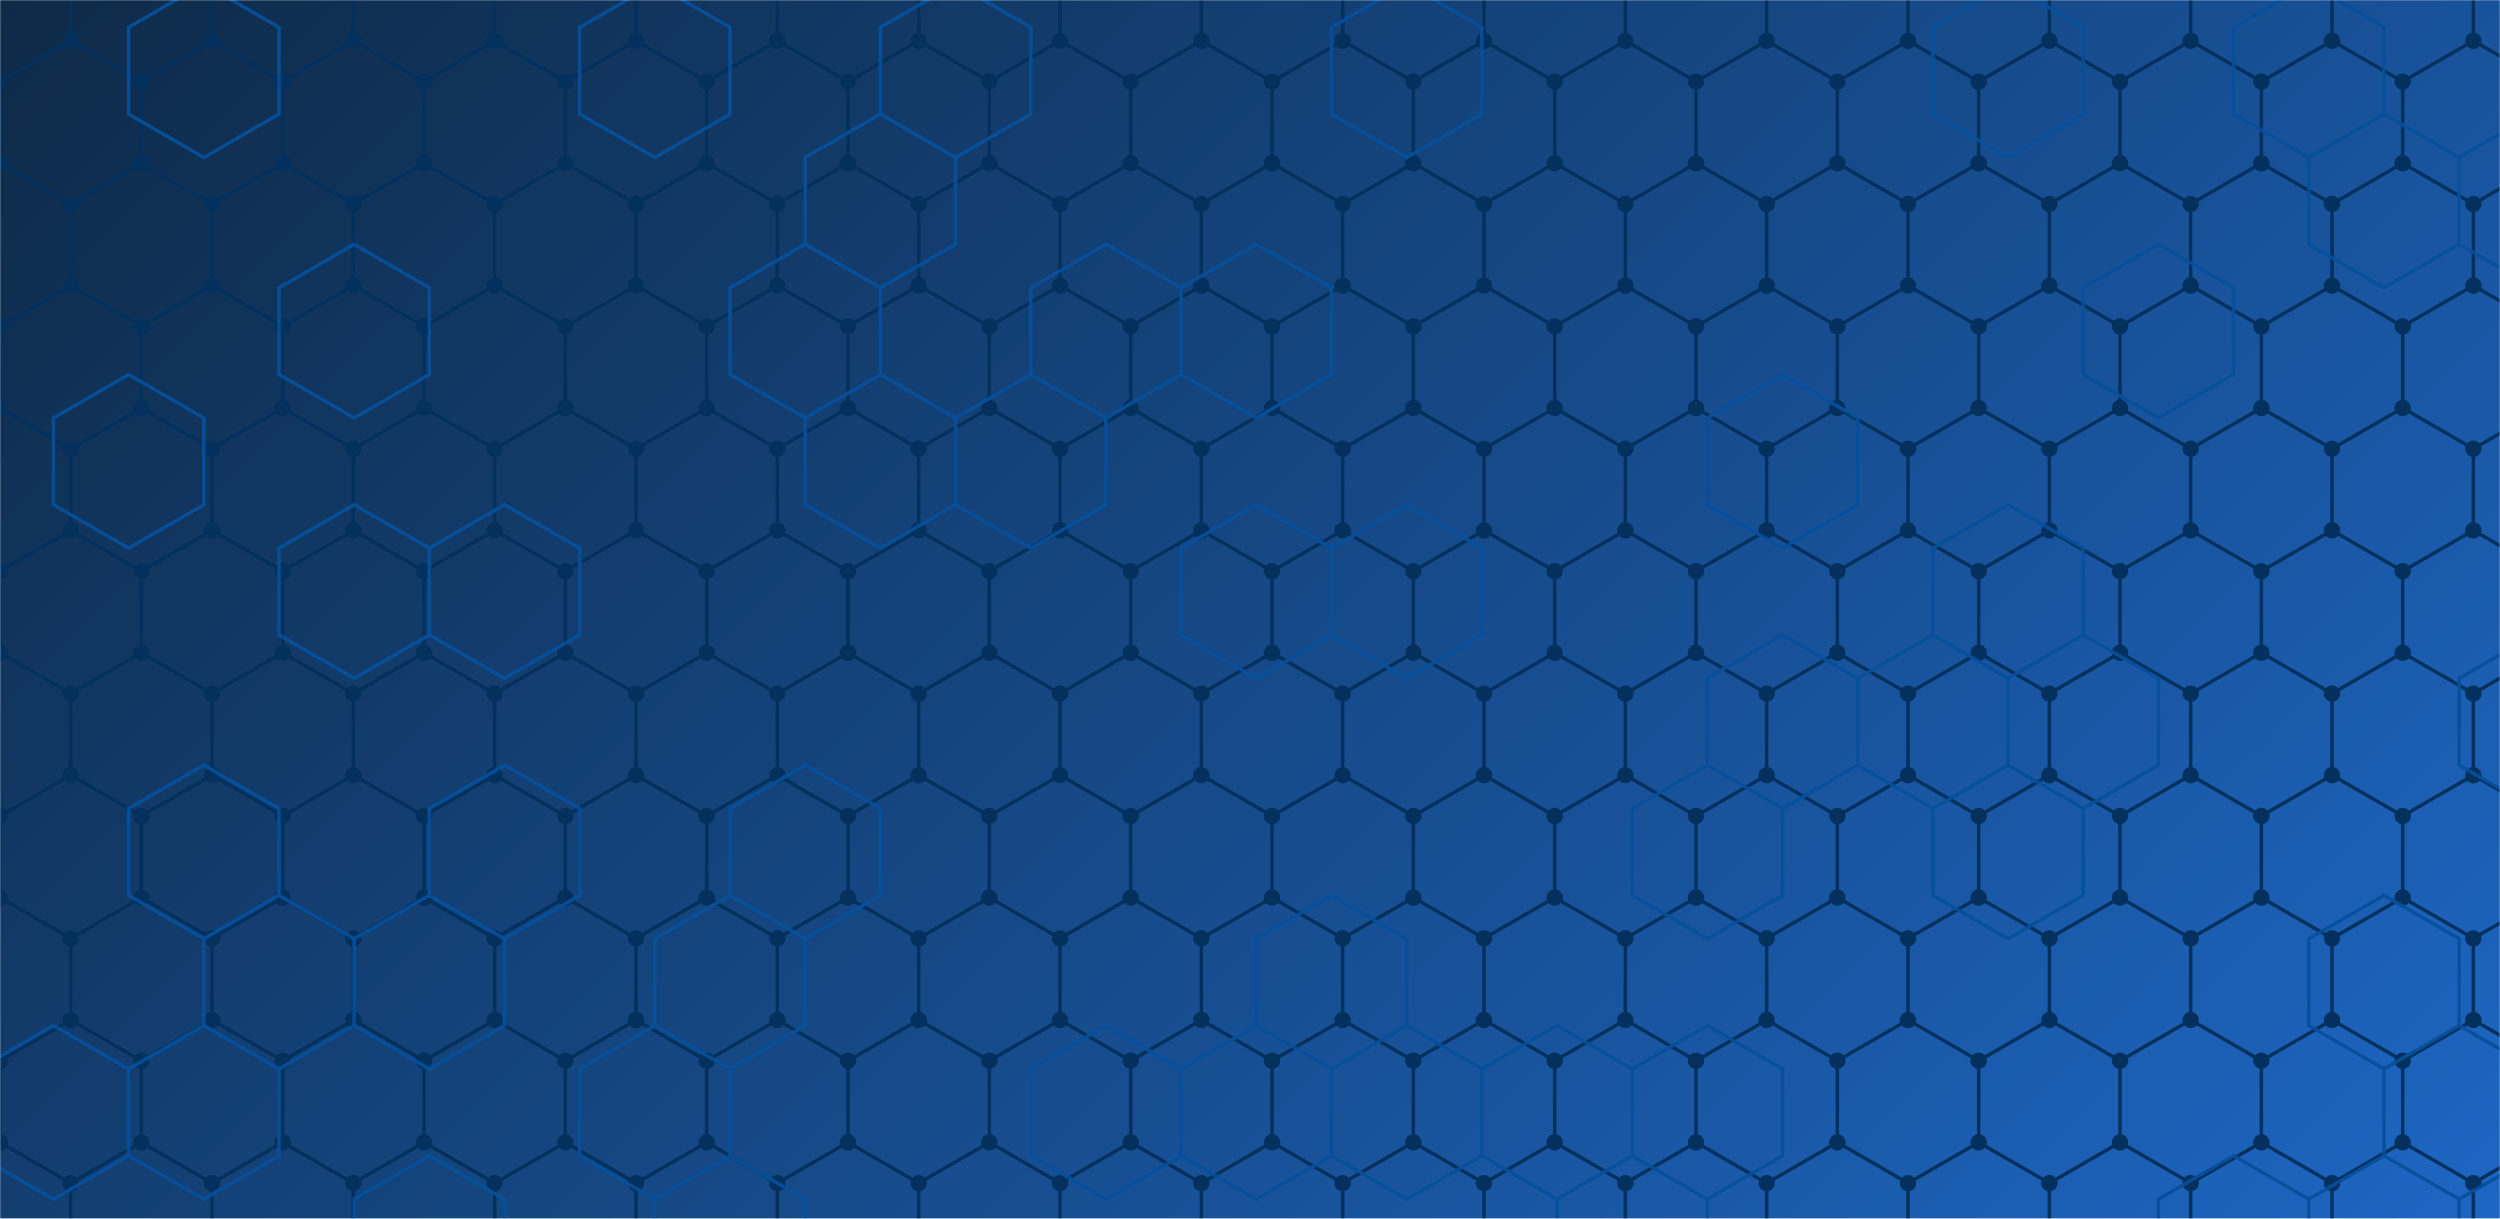 <svg xmlns="http://www.w3.org/2000/svg" version="1.1" xmlns:xlink="http://www.w3.org/1999/xlink" xmlns:svgjs="http://svgjs.com/svgjs" width="1440" height="702" preserveAspectRatio="none" viewBox="0 0 1440 702"><g mask="url(&quot;#SvgjsMask1170&quot;)" fill="none"><rect width="1440" height="702" x="0" y="0" fill="url(#SvgjsLinearGradient1171)"></rect><path d="M0 -47L40.7 -23.5L40.7 23.5L0 47L-40.7 23.5L-40.7 -23.5zM40.7 23.5L81.41 47L81.41 94L40.7 117.5L0 94L0 47zM0 94L40.7 117.5L40.7 164.5L0 188L-40.7 164.5L-40.7 117.5zM40.7 164.5L81.41 188L81.41 235L40.7 258.5L0 235L0 188zM0 235L40.7 258.5L40.7 305.5L0 329L-40.7 305.5L-40.7 258.5zM40.7 305.5L81.41 329L81.41 376L40.7 399.5L0 376L0 329zM0 376L40.7 399.5L40.7 446.5L0 470L-40.7 446.5L-40.7 399.5zM40.7 446.5L81.41 470L81.41 517L40.7 540.5L0 517L0 470zM0 517L40.7 540.5L40.7 587.5L0 611L-40.7 587.5L-40.7 540.5zM40.7 587.5L81.41 611L81.41 658L40.7 681.5L0 658L0 611zM0 658L40.7 681.5L40.7 728.5L0 752L-40.7 728.5L-40.7 681.5zM81.41 -47L122.11 -23.5L122.11 23.5L81.41 47L40.7 23.5L40.7 -23.5zM122.11 23.5L162.82 47L162.82 94L122.11 117.5L81.41 94L81.41 47zM81.41 94L122.11 117.5L122.11 164.5L81.41 188L40.7 164.5L40.7 117.5zM122.11 164.5L162.82 188L162.82 235L122.11 258.5L81.41 235L81.41 188zM81.41 235L122.11 258.5L122.11 305.5L81.41 329L40.7 305.5L40.7 258.5zM122.11 305.5L162.82 329L162.82 376L122.11 399.5L81.41 376L81.41 329zM81.41 376L122.11 399.5L122.11 446.5L81.41 470L40.7 446.5L40.7 399.5zM122.11 446.5L162.82 470L162.82 517L122.11 540.5L81.41 517L81.41 470zM81.41 517L122.11 540.5L122.11 587.5L81.41 611L40.7 587.5L40.7 540.5zM122.11 587.5L162.82 611L162.82 658L122.11 681.5L81.41 658L81.41 611zM81.41 658L122.11 681.5L122.11 728.5L81.41 752L40.7 728.5L40.7 681.5zM162.82 -47L203.52 -23.5L203.52 23.5L162.82 47L122.11 23.5L122.11 -23.5zM203.52 23.5L244.23 47L244.23 94L203.52 117.5L162.82 94L162.82 47zM162.82 94L203.52 117.5L203.52 164.5L162.82 188L122.11 164.5L122.11 117.5zM203.52 164.5L244.23 188L244.23 235L203.52 258.5L162.82 235L162.82 188zM162.82 235L203.52 258.5L203.52 305.5L162.82 329L122.11 305.5L122.11 258.5zM203.52 305.5L244.23 329L244.23 376L203.52 399.5L162.82 376L162.82 329zM162.82 376L203.52 399.5L203.52 446.5L162.82 470L122.11 446.5L122.11 399.5zM203.52 446.5L244.23 470L244.23 517L203.52 540.5L162.82 517L162.82 470zM162.82 517L203.52 540.5L203.52 587.5L162.82 611L122.11 587.5L122.11 540.5zM203.52 587.5L244.23 611L244.23 658L203.52 681.5L162.82 658L162.82 611zM162.82 658L203.52 681.5L203.52 728.5L162.82 752L122.11 728.5L122.11 681.5zM244.23 -47L284.93 -23.5L284.93 23.5L244.23 47L203.52 23.5L203.52 -23.5zM284.93 23.5L325.63 47L325.63 94L284.93 117.5L244.23 94L244.23 47zM244.23 94L284.93 117.5L284.93 164.5L244.23 188L203.52 164.5L203.52 117.5zM284.93 164.5L325.63 188L325.63 235L284.93 258.5L244.23 235L244.23 188zM244.23 235L284.93 258.5L284.93 305.5L244.23 329L203.52 305.5L203.52 258.5zM284.93 305.5L325.63 329L325.63 376L284.93 399.5L244.23 376L244.23 329zM244.23 376L284.93 399.5L284.93 446.5L244.23 470L203.52 446.5L203.52 399.5zM284.93 446.5L325.63 470L325.63 517L284.93 540.5L244.23 517L244.23 470zM244.23 517L284.93 540.5L284.93 587.5L244.23 611L203.52 587.5L203.52 540.5zM284.93 587.5L325.63 611L325.63 658L284.93 681.5L244.23 658L244.23 611zM244.23 658L284.93 681.5L284.93 728.5L244.23 752L203.52 728.5L203.52 681.5zM325.63 -47L366.34 -23.5L366.34 23.5L325.63 47L284.93 23.5L284.93 -23.5zM366.34 23.5L407.04 47L407.04 94L366.34 117.5L325.63 94L325.63 47zM325.63 94L366.34 117.5L366.34 164.5L325.63 188L284.93 164.5L284.93 117.5zM366.34 164.5L407.04 188L407.04 235L366.34 258.5L325.63 235L325.63 188zM325.63 235L366.34 258.5L366.34 305.5L325.63 329L284.93 305.5L284.93 258.5zM366.34 305.5L407.04 329L407.04 376L366.34 399.5L325.63 376L325.63 329zM325.63 376L366.34 399.5L366.34 446.5L325.63 470L284.93 446.5L284.93 399.5zM366.34 446.5L407.04 470L407.04 517L366.34 540.5L325.63 517L325.63 470zM325.63 517L366.34 540.5L366.34 587.5L325.63 611L284.93 587.5L284.93 540.5zM366.34 587.5L407.04 611L407.04 658L366.34 681.5L325.63 658L325.63 611zM325.63 658L366.34 681.5L366.34 728.5L325.63 752L284.93 728.5L284.93 681.5zM407.04 -47L447.75 -23.5L447.75 23.5L407.04 47L366.34 23.5L366.34 -23.5zM447.75 23.5L488.45 47L488.45 94L447.75 117.5L407.04 94L407.04 47zM407.04 94L447.75 117.5L447.75 164.5L407.04 188L366.34 164.5L366.34 117.5zM447.75 164.5L488.45 188L488.45 235L447.75 258.5L407.04 235L407.04 188zM407.04 235L447.75 258.5L447.75 305.5L407.04 329L366.34 305.5L366.34 258.5zM447.75 305.5L488.45 329L488.45 376L447.75 399.5L407.04 376L407.04 329zM407.04 376L447.75 399.5L447.75 446.5L407.04 470L366.34 446.5L366.34 399.5zM447.75 446.5L488.45 470L488.45 517L447.75 540.5L407.04 517L407.04 470zM407.04 517L447.75 540.5L447.75 587.5L407.04 611L366.34 587.5L366.34 540.5zM447.75 587.5L488.45 611L488.45 658L447.75 681.5L407.04 658L407.04 611zM407.04 658L447.75 681.5L447.75 728.5L407.04 752L366.34 728.5L366.34 681.5zM488.45 -47L529.16 -23.5L529.16 23.5L488.45 47L447.75 23.5L447.75 -23.5zM529.16 23.5L569.86 47L569.86 94L529.16 117.5L488.45 94L488.45 47zM488.45 94L529.16 117.5L529.16 164.5L488.45 188L447.75 164.5L447.75 117.5zM529.16 164.5L569.86 188L569.86 235L529.16 258.5L488.45 235L488.45 188zM488.45 235L529.16 258.5L529.16 305.5L488.45 329L447.75 305.5L447.75 258.5zM529.16 305.5L569.86 329L569.86 376L529.16 399.5L488.45 376L488.45 329zM488.45 376L529.16 399.5L529.16 446.5L488.45 470L447.75 446.5L447.75 399.5zM529.16 446.5L569.86 470L569.86 517L529.16 540.5L488.45 517L488.45 470zM488.45 517L529.16 540.5L529.16 587.5L488.45 611L447.75 587.5L447.75 540.5zM529.16 587.5L569.86 611L569.86 658L529.16 681.5L488.45 658L488.45 611zM488.45 658L529.16 681.5L529.16 728.5L488.45 752L447.75 728.5L447.75 681.5zM569.86 -47L610.57 -23.5L610.57 23.5L569.86 47L529.16 23.5L529.16 -23.5zM610.57 23.5L651.27 47L651.27 94L610.57 117.5L569.86 94L569.86 47zM569.86 94L610.57 117.5L610.57 164.5L569.86 188L529.16 164.5L529.16 117.5zM610.57 164.5L651.27 188L651.27 235L610.57 258.5L569.86 235L569.86 188zM569.86 235L610.57 258.5L610.57 305.5L569.86 329L529.16 305.5L529.16 258.5zM610.57 305.5L651.27 329L651.27 376L610.57 399.5L569.86 376L569.86 329zM569.86 376L610.57 399.5L610.57 446.5L569.86 470L529.16 446.5L529.16 399.5zM610.57 446.5L651.27 470L651.27 517L610.57 540.5L569.86 517L569.86 470zM569.86 517L610.57 540.5L610.57 587.5L569.86 611L529.16 587.5L529.16 540.5zM610.57 587.5L651.27 611L651.27 658L610.57 681.5L569.86 658L569.86 611zM569.86 658L610.57 681.5L610.57 728.5L569.86 752L529.16 728.5L529.16 681.5zM651.27 -47L691.97 -23.5L691.97 23.5L651.27 47L610.57 23.5L610.57 -23.5zM691.97 23.5L732.68 47L732.68 94L691.97 117.5L651.27 94L651.27 47zM651.27 94L691.97 117.5L691.97 164.5L651.27 188L610.57 164.5L610.57 117.5zM691.97 164.5L732.68 188L732.68 235L691.97 258.5L651.27 235L651.27 188zM651.27 235L691.97 258.5L691.97 305.5L651.27 329L610.57 305.5L610.57 258.5zM691.97 305.5L732.68 329L732.68 376L691.97 399.5L651.27 376L651.27 329zM651.27 376L691.97 399.5L691.97 446.5L651.27 470L610.57 446.5L610.57 399.5zM691.97 446.5L732.68 470L732.68 517L691.97 540.5L651.27 517L651.27 470zM651.27 517L691.97 540.5L691.97 587.5L651.27 611L610.57 587.5L610.57 540.5zM691.97 587.5L732.68 611L732.68 658L691.97 681.5L651.27 658L651.27 611zM651.27 658L691.97 681.5L691.97 728.5L651.27 752L610.57 728.5L610.57 681.5zM732.68 -47L773.38 -23.5L773.38 23.5L732.68 47L691.97 23.5L691.97 -23.5zM773.38 23.5L814.09 47L814.09 94L773.38 117.5L732.68 94L732.68 47zM732.68 94L773.38 117.5L773.38 164.5L732.68 188L691.97 164.5L691.97 117.5zM773.38 164.5L814.09 188L814.09 235L773.38 258.5L732.68 235L732.68 188zM732.68 235L773.38 258.5L773.38 305.5L732.68 329L691.97 305.5L691.97 258.5zM773.38 305.5L814.09 329L814.09 376L773.38 399.5L732.68 376L732.68 329zM732.68 376L773.38 399.5L773.38 446.5L732.68 470L691.97 446.5L691.97 399.5zM773.38 446.5L814.09 470L814.09 517L773.38 540.5L732.68 517L732.68 470zM732.68 517L773.38 540.5L773.38 587.5L732.68 611L691.97 587.5L691.97 540.5zM773.38 587.5L814.09 611L814.09 658L773.38 681.5L732.68 658L732.68 611zM732.68 658L773.38 681.5L773.38 728.5L732.68 752L691.97 728.5L691.97 681.5zM814.09 -47L854.79 -23.5L854.79 23.5L814.09 47L773.38 23.5L773.38 -23.5zM854.79 23.5L895.5 47L895.5 94L854.79 117.5L814.09 94L814.09 47zM814.09 94L854.79 117.5L854.79 164.5L814.09 188L773.38 164.5L773.38 117.5zM854.79 164.5L895.5 188L895.5 235L854.79 258.5L814.09 235L814.09 188zM814.09 235L854.79 258.5L854.79 305.5L814.09 329L773.38 305.5L773.38 258.5zM854.79 305.5L895.5 329L895.5 376L854.79 399.5L814.09 376L814.09 329zM814.09 376L854.79 399.5L854.79 446.5L814.09 470L773.38 446.5L773.38 399.5zM854.79 446.5L895.5 470L895.5 517L854.79 540.5L814.09 517L814.09 470zM814.09 517L854.79 540.5L854.79 587.5L814.09 611L773.38 587.5L773.38 540.5zM854.79 587.5L895.5 611L895.5 658L854.79 681.5L814.09 658L814.09 611zM814.09 658L854.79 681.5L854.79 728.5L814.09 752L773.38 728.5L773.38 681.5zM895.5 -47L936.2 -23.5L936.2 23.5L895.5 47L854.79 23.5L854.79 -23.5zM936.2 23.5L976.9 47L976.9 94L936.2 117.5L895.5 94L895.5 47zM895.5 94L936.2 117.5L936.2 164.5L895.5 188L854.79 164.5L854.79 117.5zM936.2 164.5L976.9 188L976.9 235L936.2 258.5L895.5 235L895.5 188zM895.5 235L936.2 258.5L936.2 305.5L895.5 329L854.79 305.5L854.79 258.5zM936.2 305.5L976.9 329L976.9 376L936.2 399.5L895.5 376L895.5 329zM895.5 376L936.2 399.5L936.2 446.5L895.5 470L854.79 446.5L854.79 399.5zM936.2 446.5L976.9 470L976.9 517L936.2 540.5L895.5 517L895.5 470zM895.5 517L936.2 540.5L936.2 587.5L895.5 611L854.79 587.5L854.79 540.5zM936.2 587.5L976.9 611L976.9 658L936.2 681.5L895.5 658L895.5 611zM895.5 658L936.2 681.5L936.2 728.5L895.5 752L854.79 728.5L854.79 681.5zM976.9 -47L1017.61 -23.5L1017.61 23.5L976.9 47L936.2 23.5L936.2 -23.5zM1017.61 23.5L1058.31 47L1058.31 94L1017.61 117.5L976.9 94L976.9 47zM976.9 94L1017.61 117.5L1017.61 164.5L976.9 188L936.2 164.5L936.2 117.5zM1017.61 164.5L1058.31 188L1058.31 235L1017.61 258.5L976.9 235L976.9 188zM976.9 235L1017.61 258.5L1017.61 305.5L976.9 329L936.2 305.5L936.2 258.5zM1017.61 305.5L1058.31 329L1058.31 376L1017.61 399.5L976.9 376L976.9 329zM976.9 376L1017.61 399.5L1017.61 446.5L976.9 470L936.2 446.5L936.2 399.5zM1017.61 446.5L1058.31 470L1058.31 517L1017.61 540.5L976.9 517L976.9 470zM976.9 517L1017.61 540.5L1017.61 587.5L976.9 611L936.2 587.5L936.2 540.5zM1017.61 587.5L1058.31 611L1058.31 658L1017.61 681.5L976.9 658L976.9 611zM976.9 658L1017.61 681.5L1017.61 728.5L976.9 752L936.2 728.5L936.2 681.5zM1058.31 -47L1099.02 -23.5L1099.02 23.5L1058.31 47L1017.61 23.5L1017.61 -23.5zM1099.02 23.5L1139.72 47L1139.72 94L1099.02 117.5L1058.31 94L1058.31 47zM1058.31 94L1099.02 117.5L1099.02 164.5L1058.31 188L1017.61 164.5L1017.61 117.5zM1099.02 164.5L1139.72 188L1139.72 235L1099.02 258.5L1058.31 235L1058.31 188zM1058.31 235L1099.02 258.5L1099.02 305.5L1058.31 329L1017.61 305.5L1017.61 258.5zM1099.02 305.5L1139.72 329L1139.72 376L1099.02 399.5L1058.31 376L1058.31 329zM1058.31 376L1099.02 399.5L1099.02 446.5L1058.31 470L1017.61 446.5L1017.61 399.5zM1099.02 446.5L1139.72 470L1139.72 517L1099.02 540.5L1058.31 517L1058.31 470zM1058.31 517L1099.02 540.5L1099.02 587.5L1058.31 611L1017.61 587.5L1017.61 540.5zM1099.02 587.5L1139.72 611L1139.72 658L1099.02 681.5L1058.31 658L1058.31 611zM1058.31 658L1099.02 681.5L1099.02 728.5L1058.31 752L1017.61 728.5L1017.61 681.5zM1139.72 -47L1180.43 -23.5L1180.43 23.5L1139.72 47L1099.02 23.5L1099.02 -23.5zM1180.43 23.5L1221.13 47L1221.13 94L1180.43 117.5L1139.72 94L1139.72 47zM1139.72 94L1180.43 117.5L1180.43 164.5L1139.72 188L1099.02 164.5L1099.02 117.5zM1180.43 164.5L1221.13 188L1221.13 235L1180.43 258.5L1139.72 235L1139.72 188zM1139.72 235L1180.43 258.5L1180.43 305.5L1139.72 329L1099.02 305.5L1099.02 258.5zM1180.43 305.5L1221.13 329L1221.13 376L1180.43 399.5L1139.72 376L1139.72 329zM1139.72 376L1180.43 399.5L1180.43 446.5L1139.72 470L1099.02 446.5L1099.02 399.5zM1180.43 446.5L1221.13 470L1221.13 517L1180.43 540.5L1139.72 517L1139.72 470zM1139.72 517L1180.43 540.5L1180.43 587.5L1139.72 611L1099.02 587.5L1099.02 540.5zM1180.43 587.5L1221.13 611L1221.13 658L1180.43 681.5L1139.72 658L1139.72 611zM1139.72 658L1180.43 681.5L1180.43 728.5L1139.72 752L1099.02 728.5L1099.02 681.5zM1221.13 -47L1261.83 -23.5L1261.83 23.5L1221.13 47L1180.43 23.5L1180.43 -23.5zM1261.83 23.5L1302.54 47L1302.54 94L1261.83 117.5L1221.13 94L1221.13 47zM1221.13 94L1261.83 117.5L1261.83 164.5L1221.13 188L1180.43 164.5L1180.43 117.5zM1261.83 164.5L1302.54 188L1302.54 235L1261.83 258.5L1221.13 235L1221.13 188zM1221.13 235L1261.83 258.5L1261.83 305.5L1221.13 329L1180.43 305.5L1180.43 258.5zM1261.83 305.5L1302.54 329L1302.54 376L1261.83 399.5L1221.13 376L1221.13 329zM1221.13 376L1261.83 399.5L1261.83 446.5L1221.13 470L1180.43 446.5L1180.43 399.5zM1261.83 446.5L1302.54 470L1302.54 517L1261.83 540.5L1221.13 517L1221.13 470zM1221.13 517L1261.83 540.5L1261.83 587.5L1221.13 611L1180.43 587.5L1180.43 540.5zM1261.83 587.5L1302.54 611L1302.54 658L1261.83 681.5L1221.13 658L1221.13 611zM1221.13 658L1261.83 681.5L1261.83 728.5L1221.13 752L1180.43 728.5L1180.43 681.5zM1302.54 -47L1343.24 -23.5L1343.24 23.5L1302.54 47L1261.83 23.5L1261.83 -23.5zM1343.24 23.5L1383.95 47L1383.95 94L1343.24 117.5L1302.54 94L1302.54 47zM1302.54 94L1343.24 117.5L1343.24 164.5L1302.54 188L1261.83 164.5L1261.83 117.5zM1343.24 164.5L1383.95 188L1383.95 235L1343.24 258.5L1302.54 235L1302.54 188zM1302.54 235L1343.24 258.5L1343.24 305.5L1302.54 329L1261.83 305.5L1261.83 258.5zM1343.24 305.5L1383.95 329L1383.95 376L1343.24 399.5L1302.54 376L1302.54 329zM1302.54 376L1343.24 399.5L1343.24 446.5L1302.54 470L1261.83 446.5L1261.83 399.5zM1343.24 446.5L1383.95 470L1383.95 517L1343.24 540.5L1302.54 517L1302.54 470zM1302.54 517L1343.24 540.5L1343.24 587.5L1302.54 611L1261.83 587.5L1261.83 540.5zM1343.24 587.5L1383.95 611L1383.95 658L1343.24 681.5L1302.54 658L1302.54 611zM1302.54 658L1343.24 681.5L1343.24 728.5L1302.54 752L1261.83 728.5L1261.83 681.5zM1383.95 -47L1424.65 -23.5L1424.65 23.5L1383.95 47L1343.24 23.5L1343.24 -23.5zM1424.65 23.5L1465.36 47L1465.36 94L1424.65 117.5L1383.95 94L1383.95 47zM1383.95 94L1424.65 117.5L1424.65 164.5L1383.95 188L1343.24 164.5L1343.24 117.5zM1424.65 164.5L1465.36 188L1465.36 235L1424.65 258.5L1383.95 235L1383.95 188zM1383.95 235L1424.65 258.5L1424.65 305.5L1383.95 329L1343.24 305.5L1343.24 258.5zM1424.65 305.5L1465.36 329L1465.36 376L1424.65 399.5L1383.95 376L1383.95 329zM1383.95 376L1424.65 399.5L1424.65 446.5L1383.95 470L1343.24 446.5L1343.24 399.5zM1424.65 446.5L1465.36 470L1465.36 517L1424.65 540.5L1383.95 517L1383.95 470zM1383.95 517L1424.65 540.5L1424.65 587.5L1383.95 611L1343.24 587.5L1343.24 540.5zM1424.65 587.5L1465.36 611L1465.36 658L1424.65 681.5L1383.95 658L1383.95 611zM1383.95 658L1424.65 681.5L1424.65 728.5L1383.95 752L1343.24 728.5L1343.24 681.5z" stroke="#03305d" stroke-width="2"></path><path d="M-4.7 -47 a4.7 4.7 0 1 0 9.4 0 a4.7 4.7 0 1 0 -9.4 0zM36 -23.5 a4.7 4.7 0 1 0 9.4 0 a4.7 4.7 0 1 0 -9.4 0zM36 23.5 a4.7 4.7 0 1 0 9.4 0 a4.7 4.7 0 1 0 -9.4 0zM-4.7 47 a4.7 4.7 0 1 0 9.4 0 a4.7 4.7 0 1 0 -9.4 0zM-45.4 23.5 a4.7 4.7 0 1 0 9.4 0 a4.7 4.7 0 1 0 -9.4 0zM-45.4 -23.5 a4.7 4.7 0 1 0 9.4 0 a4.7 4.7 0 1 0 -9.4 0zM76.71 47 a4.7 4.7 0 1 0 9.4 0 a4.7 4.7 0 1 0 -9.4 0zM76.71 94 a4.7 4.7 0 1 0 9.4 0 a4.7 4.7 0 1 0 -9.4 0zM36 117.5 a4.7 4.7 0 1 0 9.4 0 a4.7 4.7 0 1 0 -9.4 0zM-4.7 94 a4.7 4.7 0 1 0 9.4 0 a4.7 4.7 0 1 0 -9.4 0zM36 164.5 a4.7 4.7 0 1 0 9.4 0 a4.7 4.7 0 1 0 -9.4 0zM-4.7 188 a4.7 4.7 0 1 0 9.4 0 a4.7 4.7 0 1 0 -9.4 0zM-45.4 164.5 a4.7 4.7 0 1 0 9.4 0 a4.7 4.7 0 1 0 -9.4 0zM-45.4 117.5 a4.7 4.7 0 1 0 9.4 0 a4.7 4.7 0 1 0 -9.4 0zM76.71 188 a4.7 4.7 0 1 0 9.4 0 a4.7 4.7 0 1 0 -9.4 0zM76.71 235 a4.7 4.7 0 1 0 9.4 0 a4.7 4.7 0 1 0 -9.4 0zM36 258.5 a4.7 4.7 0 1 0 9.4 0 a4.7 4.7 0 1 0 -9.4 0zM-4.7 235 a4.7 4.7 0 1 0 9.4 0 a4.7 4.7 0 1 0 -9.4 0zM36 305.5 a4.7 4.7 0 1 0 9.4 0 a4.7 4.7 0 1 0 -9.4 0zM-4.7 329 a4.7 4.7 0 1 0 9.4 0 a4.7 4.7 0 1 0 -9.4 0zM-45.4 305.5 a4.7 4.7 0 1 0 9.4 0 a4.7 4.7 0 1 0 -9.4 0zM-45.4 258.5 a4.7 4.7 0 1 0 9.4 0 a4.7 4.7 0 1 0 -9.4 0zM76.71 329 a4.7 4.7 0 1 0 9.4 0 a4.7 4.7 0 1 0 -9.4 0zM76.71 376 a4.7 4.7 0 1 0 9.4 0 a4.7 4.7 0 1 0 -9.4 0zM36 399.5 a4.7 4.7 0 1 0 9.4 0 a4.7 4.7 0 1 0 -9.4 0zM-4.7 376 a4.7 4.7 0 1 0 9.4 0 a4.7 4.7 0 1 0 -9.4 0zM36 446.5 a4.7 4.7 0 1 0 9.4 0 a4.7 4.7 0 1 0 -9.4 0zM-4.7 470 a4.7 4.7 0 1 0 9.4 0 a4.7 4.7 0 1 0 -9.4 0zM-45.4 446.5 a4.7 4.7 0 1 0 9.4 0 a4.7 4.7 0 1 0 -9.4 0zM-45.4 399.5 a4.7 4.7 0 1 0 9.4 0 a4.7 4.7 0 1 0 -9.4 0zM76.71 470 a4.7 4.7 0 1 0 9.4 0 a4.7 4.7 0 1 0 -9.4 0zM76.71 517 a4.7 4.7 0 1 0 9.4 0 a4.7 4.7 0 1 0 -9.4 0zM36 540.5 a4.7 4.7 0 1 0 9.4 0 a4.7 4.7 0 1 0 -9.4 0zM-4.7 517 a4.7 4.7 0 1 0 9.4 0 a4.7 4.7 0 1 0 -9.4 0zM36 587.5 a4.7 4.7 0 1 0 9.4 0 a4.7 4.7 0 1 0 -9.4 0zM-4.7 611 a4.7 4.7 0 1 0 9.4 0 a4.7 4.7 0 1 0 -9.4 0zM-45.4 587.5 a4.7 4.7 0 1 0 9.4 0 a4.7 4.7 0 1 0 -9.4 0zM-45.4 540.5 a4.7 4.7 0 1 0 9.4 0 a4.7 4.7 0 1 0 -9.4 0zM76.71 611 a4.7 4.7 0 1 0 9.4 0 a4.7 4.7 0 1 0 -9.4 0zM76.71 658 a4.7 4.7 0 1 0 9.4 0 a4.7 4.7 0 1 0 -9.4 0zM36 681.5 a4.7 4.7 0 1 0 9.4 0 a4.7 4.7 0 1 0 -9.4 0zM-4.7 658 a4.7 4.7 0 1 0 9.4 0 a4.7 4.7 0 1 0 -9.4 0zM36 728.5 a4.7 4.7 0 1 0 9.4 0 a4.7 4.7 0 1 0 -9.4 0zM-4.7 752 a4.7 4.7 0 1 0 9.4 0 a4.7 4.7 0 1 0 -9.4 0zM-45.4 728.5 a4.7 4.7 0 1 0 9.4 0 a4.7 4.7 0 1 0 -9.4 0zM-45.4 681.5 a4.7 4.7 0 1 0 9.4 0 a4.7 4.7 0 1 0 -9.4 0zM76.71 -47 a4.7 4.7 0 1 0 9.4 0 a4.7 4.7 0 1 0 -9.4 0zM117.41 -23.5 a4.7 4.7 0 1 0 9.4 0 a4.7 4.7 0 1 0 -9.4 0zM117.41 23.5 a4.7 4.7 0 1 0 9.4 0 a4.7 4.7 0 1 0 -9.4 0zM158.12 47 a4.7 4.7 0 1 0 9.4 0 a4.7 4.7 0 1 0 -9.4 0zM158.12 94 a4.7 4.7 0 1 0 9.4 0 a4.7 4.7 0 1 0 -9.4 0zM117.41 117.5 a4.7 4.7 0 1 0 9.4 0 a4.7 4.7 0 1 0 -9.4 0zM117.41 164.5 a4.7 4.7 0 1 0 9.4 0 a4.7 4.7 0 1 0 -9.4 0zM158.12 188 a4.7 4.7 0 1 0 9.4 0 a4.7 4.7 0 1 0 -9.4 0zM158.12 235 a4.7 4.7 0 1 0 9.4 0 a4.7 4.7 0 1 0 -9.4 0zM117.41 258.5 a4.7 4.7 0 1 0 9.4 0 a4.7 4.7 0 1 0 -9.4 0zM117.41 305.5 a4.7 4.7 0 1 0 9.4 0 a4.7 4.7 0 1 0 -9.4 0zM158.12 329 a4.7 4.7 0 1 0 9.4 0 a4.7 4.7 0 1 0 -9.4 0zM158.12 376 a4.7 4.7 0 1 0 9.4 0 a4.7 4.7 0 1 0 -9.4 0zM117.41 399.5 a4.7 4.7 0 1 0 9.4 0 a4.7 4.7 0 1 0 -9.4 0zM117.41 446.5 a4.7 4.7 0 1 0 9.4 0 a4.7 4.7 0 1 0 -9.4 0zM158.12 470 a4.7 4.7 0 1 0 9.4 0 a4.7 4.7 0 1 0 -9.4 0zM158.12 517 a4.7 4.7 0 1 0 9.4 0 a4.7 4.7 0 1 0 -9.4 0zM117.41 540.5 a4.7 4.7 0 1 0 9.4 0 a4.7 4.7 0 1 0 -9.4 0zM117.41 587.5 a4.7 4.7 0 1 0 9.4 0 a4.7 4.7 0 1 0 -9.4 0zM158.12 611 a4.7 4.7 0 1 0 9.4 0 a4.7 4.7 0 1 0 -9.4 0zM158.12 658 a4.7 4.7 0 1 0 9.4 0 a4.7 4.7 0 1 0 -9.4 0zM117.41 681.5 a4.7 4.7 0 1 0 9.4 0 a4.7 4.7 0 1 0 -9.4 0zM117.41 728.5 a4.7 4.7 0 1 0 9.4 0 a4.7 4.7 0 1 0 -9.4 0zM76.71 752 a4.7 4.7 0 1 0 9.4 0 a4.7 4.7 0 1 0 -9.4 0zM158.12 -47 a4.7 4.7 0 1 0 9.4 0 a4.7 4.7 0 1 0 -9.4 0zM198.82 -23.5 a4.7 4.7 0 1 0 9.4 0 a4.7 4.7 0 1 0 -9.4 0zM198.82 23.5 a4.7 4.7 0 1 0 9.4 0 a4.7 4.7 0 1 0 -9.4 0zM239.53 47 a4.7 4.7 0 1 0 9.4 0 a4.7 4.7 0 1 0 -9.4 0zM239.53 94 a4.7 4.7 0 1 0 9.4 0 a4.7 4.7 0 1 0 -9.4 0zM198.82 117.5 a4.7 4.7 0 1 0 9.4 0 a4.7 4.7 0 1 0 -9.4 0zM198.82 164.5 a4.7 4.7 0 1 0 9.4 0 a4.7 4.7 0 1 0 -9.4 0zM239.53 188 a4.7 4.7 0 1 0 9.4 0 a4.7 4.7 0 1 0 -9.4 0zM239.53 235 a4.7 4.7 0 1 0 9.4 0 a4.7 4.7 0 1 0 -9.4 0zM198.82 258.5 a4.7 4.7 0 1 0 9.4 0 a4.7 4.7 0 1 0 -9.4 0zM198.82 305.5 a4.7 4.7 0 1 0 9.4 0 a4.7 4.7 0 1 0 -9.4 0zM239.53 329 a4.7 4.7 0 1 0 9.4 0 a4.7 4.7 0 1 0 -9.4 0zM239.53 376 a4.7 4.7 0 1 0 9.4 0 a4.7 4.7 0 1 0 -9.4 0zM198.82 399.5 a4.7 4.7 0 1 0 9.4 0 a4.7 4.7 0 1 0 -9.4 0zM198.82 446.5 a4.7 4.7 0 1 0 9.4 0 a4.7 4.7 0 1 0 -9.4 0zM239.53 470 a4.7 4.7 0 1 0 9.4 0 a4.7 4.7 0 1 0 -9.4 0zM239.53 517 a4.7 4.7 0 1 0 9.4 0 a4.7 4.7 0 1 0 -9.4 0zM198.82 540.5 a4.7 4.7 0 1 0 9.4 0 a4.7 4.7 0 1 0 -9.4 0zM198.82 587.5 a4.7 4.7 0 1 0 9.4 0 a4.7 4.7 0 1 0 -9.4 0zM239.53 611 a4.7 4.7 0 1 0 9.4 0 a4.7 4.7 0 1 0 -9.4 0zM239.53 658 a4.7 4.7 0 1 0 9.4 0 a4.7 4.7 0 1 0 -9.4 0zM198.82 681.5 a4.7 4.7 0 1 0 9.4 0 a4.7 4.7 0 1 0 -9.4 0zM198.82 728.5 a4.7 4.7 0 1 0 9.4 0 a4.7 4.7 0 1 0 -9.4 0zM158.12 752 a4.7 4.7 0 1 0 9.4 0 a4.7 4.7 0 1 0 -9.4 0zM239.53 -47 a4.7 4.7 0 1 0 9.4 0 a4.7 4.7 0 1 0 -9.4 0zM280.23 -23.5 a4.7 4.7 0 1 0 9.4 0 a4.7 4.7 0 1 0 -9.4 0zM280.23 23.5 a4.7 4.7 0 1 0 9.4 0 a4.7 4.7 0 1 0 -9.4 0zM320.93 47 a4.7 4.7 0 1 0 9.4 0 a4.7 4.7 0 1 0 -9.4 0zM320.93 94 a4.7 4.7 0 1 0 9.4 0 a4.7 4.7 0 1 0 -9.4 0zM280.23 117.5 a4.7 4.7 0 1 0 9.4 0 a4.7 4.7 0 1 0 -9.4 0zM280.23 164.5 a4.7 4.7 0 1 0 9.4 0 a4.7 4.7 0 1 0 -9.4 0zM320.93 188 a4.7 4.7 0 1 0 9.4 0 a4.7 4.7 0 1 0 -9.4 0zM320.93 235 a4.7 4.7 0 1 0 9.4 0 a4.7 4.7 0 1 0 -9.4 0zM280.23 258.5 a4.7 4.7 0 1 0 9.4 0 a4.7 4.7 0 1 0 -9.4 0zM280.23 305.5 a4.7 4.7 0 1 0 9.4 0 a4.7 4.7 0 1 0 -9.4 0zM320.93 329 a4.7 4.7 0 1 0 9.4 0 a4.7 4.7 0 1 0 -9.4 0zM320.93 376 a4.7 4.7 0 1 0 9.4 0 a4.7 4.7 0 1 0 -9.4 0zM280.23 399.5 a4.7 4.7 0 1 0 9.4 0 a4.7 4.7 0 1 0 -9.4 0zM280.23 446.5 a4.7 4.7 0 1 0 9.4 0 a4.7 4.7 0 1 0 -9.4 0zM320.93 470 a4.7 4.7 0 1 0 9.4 0 a4.7 4.7 0 1 0 -9.4 0zM320.93 517 a4.7 4.7 0 1 0 9.4 0 a4.7 4.7 0 1 0 -9.4 0zM280.23 540.5 a4.7 4.7 0 1 0 9.4 0 a4.7 4.7 0 1 0 -9.4 0zM280.23 587.5 a4.7 4.7 0 1 0 9.4 0 a4.7 4.7 0 1 0 -9.4 0zM320.93 611 a4.7 4.7 0 1 0 9.4 0 a4.7 4.7 0 1 0 -9.4 0zM320.93 658 a4.7 4.7 0 1 0 9.4 0 a4.7 4.7 0 1 0 -9.4 0zM280.23 681.5 a4.7 4.7 0 1 0 9.4 0 a4.7 4.7 0 1 0 -9.4 0zM280.23 728.5 a4.7 4.7 0 1 0 9.4 0 a4.7 4.7 0 1 0 -9.4 0zM239.53 752 a4.7 4.7 0 1 0 9.4 0 a4.7 4.7 0 1 0 -9.4 0zM320.93 -47 a4.7 4.7 0 1 0 9.4 0 a4.7 4.7 0 1 0 -9.4 0zM361.64 -23.5 a4.7 4.7 0 1 0 9.4 0 a4.7 4.7 0 1 0 -9.4 0zM361.64 23.5 a4.7 4.7 0 1 0 9.4 0 a4.7 4.7 0 1 0 -9.4 0zM402.34 47 a4.7 4.7 0 1 0 9.4 0 a4.7 4.7 0 1 0 -9.4 0zM402.34 94 a4.7 4.7 0 1 0 9.4 0 a4.7 4.7 0 1 0 -9.4 0zM361.64 117.5 a4.7 4.7 0 1 0 9.4 0 a4.7 4.7 0 1 0 -9.4 0zM361.64 164.5 a4.7 4.7 0 1 0 9.4 0 a4.7 4.7 0 1 0 -9.4 0zM402.34 188 a4.7 4.7 0 1 0 9.4 0 a4.7 4.7 0 1 0 -9.4 0zM402.34 235 a4.7 4.7 0 1 0 9.4 0 a4.7 4.7 0 1 0 -9.4 0zM361.64 258.5 a4.7 4.7 0 1 0 9.4 0 a4.7 4.7 0 1 0 -9.4 0zM361.64 305.5 a4.7 4.7 0 1 0 9.4 0 a4.7 4.7 0 1 0 -9.4 0zM402.34 329 a4.7 4.7 0 1 0 9.4 0 a4.7 4.7 0 1 0 -9.4 0zM402.34 376 a4.7 4.7 0 1 0 9.4 0 a4.7 4.7 0 1 0 -9.4 0zM361.64 399.5 a4.7 4.7 0 1 0 9.4 0 a4.7 4.7 0 1 0 -9.4 0zM361.64 446.5 a4.7 4.7 0 1 0 9.4 0 a4.7 4.7 0 1 0 -9.4 0zM402.34 470 a4.7 4.7 0 1 0 9.4 0 a4.7 4.7 0 1 0 -9.4 0zM402.34 517 a4.7 4.7 0 1 0 9.4 0 a4.7 4.7 0 1 0 -9.4 0zM361.64 540.5 a4.7 4.7 0 1 0 9.4 0 a4.7 4.7 0 1 0 -9.4 0zM361.64 587.5 a4.7 4.7 0 1 0 9.4 0 a4.7 4.7 0 1 0 -9.4 0zM402.34 611 a4.7 4.7 0 1 0 9.4 0 a4.7 4.7 0 1 0 -9.4 0zM402.34 658 a4.7 4.7 0 1 0 9.4 0 a4.7 4.7 0 1 0 -9.4 0zM361.64 681.5 a4.7 4.7 0 1 0 9.4 0 a4.7 4.7 0 1 0 -9.4 0zM361.64 728.5 a4.7 4.7 0 1 0 9.4 0 a4.7 4.7 0 1 0 -9.4 0zM320.93 752 a4.7 4.7 0 1 0 9.4 0 a4.7 4.7 0 1 0 -9.4 0zM402.34 -47 a4.7 4.7 0 1 0 9.4 0 a4.7 4.7 0 1 0 -9.4 0zM443.05 -23.5 a4.7 4.7 0 1 0 9.4 0 a4.7 4.7 0 1 0 -9.4 0zM443.05 23.5 a4.7 4.7 0 1 0 9.4 0 a4.7 4.7 0 1 0 -9.4 0zM483.75 47 a4.7 4.7 0 1 0 9.4 0 a4.7 4.7 0 1 0 -9.4 0zM483.75 94 a4.7 4.7 0 1 0 9.4 0 a4.7 4.7 0 1 0 -9.4 0zM443.05 117.5 a4.7 4.7 0 1 0 9.4 0 a4.7 4.7 0 1 0 -9.4 0zM443.05 164.5 a4.7 4.7 0 1 0 9.4 0 a4.7 4.7 0 1 0 -9.4 0zM483.75 188 a4.7 4.7 0 1 0 9.4 0 a4.7 4.7 0 1 0 -9.4 0zM483.75 235 a4.7 4.7 0 1 0 9.4 0 a4.7 4.7 0 1 0 -9.4 0zM443.05 258.5 a4.7 4.7 0 1 0 9.4 0 a4.7 4.7 0 1 0 -9.4 0zM443.05 305.5 a4.7 4.7 0 1 0 9.4 0 a4.7 4.7 0 1 0 -9.4 0zM483.75 329 a4.7 4.7 0 1 0 9.4 0 a4.7 4.7 0 1 0 -9.4 0zM483.75 376 a4.7 4.7 0 1 0 9.4 0 a4.7 4.7 0 1 0 -9.4 0zM443.05 399.5 a4.7 4.7 0 1 0 9.4 0 a4.7 4.7 0 1 0 -9.4 0zM443.05 446.5 a4.7 4.7 0 1 0 9.4 0 a4.7 4.7 0 1 0 -9.4 0zM483.75 470 a4.7 4.7 0 1 0 9.4 0 a4.7 4.7 0 1 0 -9.4 0zM483.75 517 a4.7 4.7 0 1 0 9.4 0 a4.7 4.7 0 1 0 -9.4 0zM443.05 540.5 a4.7 4.7 0 1 0 9.4 0 a4.7 4.7 0 1 0 -9.4 0zM443.05 587.5 a4.7 4.7 0 1 0 9.4 0 a4.7 4.7 0 1 0 -9.4 0zM483.75 611 a4.7 4.7 0 1 0 9.4 0 a4.7 4.7 0 1 0 -9.4 0zM483.75 658 a4.7 4.7 0 1 0 9.4 0 a4.7 4.7 0 1 0 -9.4 0zM443.05 681.5 a4.7 4.7 0 1 0 9.4 0 a4.7 4.7 0 1 0 -9.4 0zM443.05 728.5 a4.7 4.7 0 1 0 9.4 0 a4.7 4.7 0 1 0 -9.4 0zM402.34 752 a4.7 4.7 0 1 0 9.4 0 a4.7 4.7 0 1 0 -9.4 0zM483.75 -47 a4.7 4.7 0 1 0 9.4 0 a4.7 4.7 0 1 0 -9.4 0zM524.46 -23.5 a4.7 4.7 0 1 0 9.4 0 a4.7 4.7 0 1 0 -9.4 0zM524.46 23.5 a4.7 4.7 0 1 0 9.4 0 a4.7 4.7 0 1 0 -9.4 0zM565.16 47 a4.7 4.7 0 1 0 9.4 0 a4.7 4.7 0 1 0 -9.4 0zM565.16 94 a4.7 4.7 0 1 0 9.4 0 a4.7 4.7 0 1 0 -9.4 0zM524.46 117.5 a4.7 4.7 0 1 0 9.4 0 a4.7 4.7 0 1 0 -9.4 0zM524.46 164.5 a4.7 4.7 0 1 0 9.4 0 a4.7 4.7 0 1 0 -9.4 0zM565.16 188 a4.7 4.7 0 1 0 9.4 0 a4.7 4.7 0 1 0 -9.4 0zM565.16 235 a4.7 4.7 0 1 0 9.4 0 a4.7 4.7 0 1 0 -9.4 0zM524.46 258.5 a4.7 4.7 0 1 0 9.4 0 a4.7 4.7 0 1 0 -9.4 0zM524.46 305.5 a4.7 4.7 0 1 0 9.4 0 a4.7 4.7 0 1 0 -9.4 0zM565.16 329 a4.7 4.7 0 1 0 9.4 0 a4.7 4.7 0 1 0 -9.4 0zM565.16 376 a4.7 4.7 0 1 0 9.4 0 a4.7 4.7 0 1 0 -9.4 0zM524.46 399.5 a4.7 4.7 0 1 0 9.4 0 a4.7 4.7 0 1 0 -9.4 0zM524.46 446.5 a4.7 4.7 0 1 0 9.4 0 a4.7 4.7 0 1 0 -9.4 0zM565.16 470 a4.7 4.7 0 1 0 9.4 0 a4.7 4.7 0 1 0 -9.4 0zM565.16 517 a4.7 4.7 0 1 0 9.4 0 a4.7 4.7 0 1 0 -9.4 0zM524.46 540.5 a4.7 4.7 0 1 0 9.4 0 a4.7 4.7 0 1 0 -9.4 0zM524.46 587.5 a4.7 4.7 0 1 0 9.4 0 a4.7 4.7 0 1 0 -9.4 0zM565.16 611 a4.7 4.7 0 1 0 9.4 0 a4.7 4.7 0 1 0 -9.4 0zM565.16 658 a4.7 4.7 0 1 0 9.4 0 a4.7 4.7 0 1 0 -9.4 0zM524.46 681.5 a4.7 4.7 0 1 0 9.4 0 a4.7 4.7 0 1 0 -9.4 0zM524.46 728.5 a4.7 4.7 0 1 0 9.4 0 a4.7 4.7 0 1 0 -9.4 0zM483.75 752 a4.7 4.7 0 1 0 9.4 0 a4.7 4.7 0 1 0 -9.4 0zM565.16 -47 a4.7 4.7 0 1 0 9.4 0 a4.7 4.7 0 1 0 -9.4 0zM605.87 -23.5 a4.7 4.7 0 1 0 9.4 0 a4.7 4.7 0 1 0 -9.4 0zM605.87 23.5 a4.7 4.7 0 1 0 9.4 0 a4.7 4.7 0 1 0 -9.4 0zM646.57 47 a4.7 4.7 0 1 0 9.4 0 a4.7 4.7 0 1 0 -9.4 0zM646.57 94 a4.7 4.7 0 1 0 9.4 0 a4.7 4.7 0 1 0 -9.4 0zM605.87 117.5 a4.7 4.7 0 1 0 9.4 0 a4.7 4.7 0 1 0 -9.4 0zM605.87 164.5 a4.7 4.7 0 1 0 9.4 0 a4.7 4.7 0 1 0 -9.4 0zM646.57 188 a4.7 4.7 0 1 0 9.4 0 a4.7 4.7 0 1 0 -9.4 0zM646.57 235 a4.7 4.7 0 1 0 9.4 0 a4.7 4.7 0 1 0 -9.4 0zM605.87 258.5 a4.7 4.7 0 1 0 9.4 0 a4.7 4.7 0 1 0 -9.4 0zM605.87 305.5 a4.7 4.7 0 1 0 9.4 0 a4.7 4.7 0 1 0 -9.4 0zM646.57 329 a4.7 4.7 0 1 0 9.4 0 a4.7 4.7 0 1 0 -9.4 0zM646.57 376 a4.7 4.7 0 1 0 9.4 0 a4.7 4.7 0 1 0 -9.4 0zM605.87 399.5 a4.7 4.7 0 1 0 9.4 0 a4.7 4.7 0 1 0 -9.4 0zM605.87 446.5 a4.7 4.7 0 1 0 9.4 0 a4.7 4.7 0 1 0 -9.4 0zM646.57 470 a4.7 4.7 0 1 0 9.4 0 a4.7 4.7 0 1 0 -9.4 0zM646.57 517 a4.7 4.7 0 1 0 9.4 0 a4.7 4.7 0 1 0 -9.4 0zM605.87 540.5 a4.7 4.7 0 1 0 9.4 0 a4.7 4.7 0 1 0 -9.4 0zM605.87 587.5 a4.7 4.7 0 1 0 9.4 0 a4.7 4.7 0 1 0 -9.4 0zM646.57 611 a4.7 4.7 0 1 0 9.4 0 a4.7 4.7 0 1 0 -9.4 0zM646.57 658 a4.7 4.7 0 1 0 9.4 0 a4.7 4.7 0 1 0 -9.4 0zM605.87 681.5 a4.7 4.7 0 1 0 9.4 0 a4.7 4.7 0 1 0 -9.4 0zM605.87 728.5 a4.7 4.7 0 1 0 9.4 0 a4.7 4.7 0 1 0 -9.4 0zM565.16 752 a4.7 4.7 0 1 0 9.4 0 a4.7 4.7 0 1 0 -9.4 0zM646.57 -47 a4.7 4.7 0 1 0 9.4 0 a4.7 4.7 0 1 0 -9.4 0zM687.27 -23.5 a4.7 4.7 0 1 0 9.4 0 a4.7 4.7 0 1 0 -9.4 0zM687.27 23.5 a4.7 4.7 0 1 0 9.4 0 a4.7 4.7 0 1 0 -9.4 0zM727.98 47 a4.7 4.7 0 1 0 9.4 0 a4.7 4.7 0 1 0 -9.4 0zM727.98 94 a4.7 4.7 0 1 0 9.4 0 a4.7 4.7 0 1 0 -9.4 0zM687.27 117.5 a4.7 4.7 0 1 0 9.4 0 a4.7 4.7 0 1 0 -9.4 0zM687.27 164.5 a4.7 4.7 0 1 0 9.4 0 a4.7 4.7 0 1 0 -9.4 0zM727.98 188 a4.7 4.7 0 1 0 9.4 0 a4.7 4.7 0 1 0 -9.4 0zM727.98 235 a4.7 4.7 0 1 0 9.4 0 a4.7 4.7 0 1 0 -9.4 0zM687.27 258.5 a4.7 4.7 0 1 0 9.4 0 a4.7 4.7 0 1 0 -9.4 0zM687.27 305.5 a4.7 4.7 0 1 0 9.4 0 a4.7 4.7 0 1 0 -9.4 0zM727.98 329 a4.7 4.7 0 1 0 9.4 0 a4.7 4.7 0 1 0 -9.4 0zM727.98 376 a4.7 4.7 0 1 0 9.4 0 a4.7 4.7 0 1 0 -9.4 0zM687.27 399.5 a4.7 4.7 0 1 0 9.4 0 a4.7 4.7 0 1 0 -9.4 0zM687.27 446.5 a4.7 4.7 0 1 0 9.4 0 a4.7 4.7 0 1 0 -9.4 0zM727.98 470 a4.7 4.7 0 1 0 9.4 0 a4.7 4.7 0 1 0 -9.4 0zM727.98 517 a4.7 4.7 0 1 0 9.4 0 a4.7 4.7 0 1 0 -9.4 0zM687.27 540.5 a4.7 4.7 0 1 0 9.4 0 a4.7 4.7 0 1 0 -9.4 0zM687.27 587.5 a4.7 4.7 0 1 0 9.4 0 a4.7 4.7 0 1 0 -9.4 0zM727.98 611 a4.7 4.7 0 1 0 9.4 0 a4.7 4.7 0 1 0 -9.4 0zM727.98 658 a4.7 4.7 0 1 0 9.4 0 a4.7 4.7 0 1 0 -9.4 0zM687.27 681.5 a4.7 4.7 0 1 0 9.4 0 a4.7 4.7 0 1 0 -9.4 0zM687.27 728.5 a4.7 4.7 0 1 0 9.4 0 a4.7 4.7 0 1 0 -9.4 0zM646.57 752 a4.7 4.7 0 1 0 9.4 0 a4.7 4.7 0 1 0 -9.4 0zM727.98 -47 a4.7 4.7 0 1 0 9.4 0 a4.7 4.7 0 1 0 -9.4 0zM768.68 -23.5 a4.7 4.7 0 1 0 9.4 0 a4.7 4.7 0 1 0 -9.4 0zM768.68 23.5 a4.7 4.7 0 1 0 9.4 0 a4.7 4.7 0 1 0 -9.4 0zM809.39 47 a4.7 4.7 0 1 0 9.4 0 a4.7 4.7 0 1 0 -9.4 0zM809.39 94 a4.7 4.7 0 1 0 9.4 0 a4.7 4.7 0 1 0 -9.4 0zM768.68 117.5 a4.7 4.7 0 1 0 9.4 0 a4.7 4.7 0 1 0 -9.4 0zM768.68 164.5 a4.7 4.7 0 1 0 9.4 0 a4.7 4.7 0 1 0 -9.4 0zM809.39 188 a4.7 4.7 0 1 0 9.4 0 a4.7 4.7 0 1 0 -9.4 0zM809.39 235 a4.7 4.7 0 1 0 9.4 0 a4.7 4.7 0 1 0 -9.4 0zM768.68 258.5 a4.7 4.7 0 1 0 9.4 0 a4.7 4.7 0 1 0 -9.4 0zM768.68 305.5 a4.7 4.7 0 1 0 9.4 0 a4.7 4.7 0 1 0 -9.4 0zM809.39 329 a4.7 4.7 0 1 0 9.4 0 a4.7 4.7 0 1 0 -9.4 0zM809.39 376 a4.7 4.7 0 1 0 9.4 0 a4.7 4.7 0 1 0 -9.4 0zM768.68 399.5 a4.7 4.7 0 1 0 9.4 0 a4.7 4.7 0 1 0 -9.4 0zM768.68 446.5 a4.7 4.7 0 1 0 9.4 0 a4.7 4.7 0 1 0 -9.4 0zM809.39 470 a4.7 4.7 0 1 0 9.4 0 a4.7 4.7 0 1 0 -9.4 0zM809.39 517 a4.7 4.7 0 1 0 9.4 0 a4.7 4.7 0 1 0 -9.4 0zM768.68 540.5 a4.7 4.7 0 1 0 9.4 0 a4.7 4.7 0 1 0 -9.4 0zM768.68 587.5 a4.7 4.7 0 1 0 9.4 0 a4.7 4.7 0 1 0 -9.4 0zM809.39 611 a4.7 4.7 0 1 0 9.4 0 a4.7 4.7 0 1 0 -9.4 0zM809.39 658 a4.7 4.7 0 1 0 9.4 0 a4.7 4.7 0 1 0 -9.4 0zM768.68 681.5 a4.7 4.7 0 1 0 9.4 0 a4.7 4.7 0 1 0 -9.4 0zM768.68 728.5 a4.7 4.7 0 1 0 9.4 0 a4.7 4.7 0 1 0 -9.4 0zM727.98 752 a4.7 4.7 0 1 0 9.4 0 a4.7 4.7 0 1 0 -9.4 0zM809.39 -47 a4.7 4.7 0 1 0 9.4 0 a4.7 4.7 0 1 0 -9.4 0zM850.09 -23.5 a4.7 4.7 0 1 0 9.4 0 a4.7 4.7 0 1 0 -9.4 0zM850.09 23.5 a4.7 4.7 0 1 0 9.4 0 a4.7 4.7 0 1 0 -9.4 0zM890.8 47 a4.7 4.7 0 1 0 9.4 0 a4.7 4.7 0 1 0 -9.4 0zM890.8 94 a4.7 4.7 0 1 0 9.4 0 a4.7 4.7 0 1 0 -9.4 0zM850.09 117.5 a4.7 4.7 0 1 0 9.4 0 a4.7 4.7 0 1 0 -9.4 0zM850.09 164.5 a4.7 4.7 0 1 0 9.4 0 a4.7 4.7 0 1 0 -9.4 0zM890.8 188 a4.7 4.7 0 1 0 9.4 0 a4.7 4.7 0 1 0 -9.4 0zM890.8 235 a4.7 4.7 0 1 0 9.4 0 a4.7 4.7 0 1 0 -9.4 0zM850.09 258.5 a4.7 4.7 0 1 0 9.4 0 a4.7 4.7 0 1 0 -9.4 0zM850.09 305.5 a4.7 4.7 0 1 0 9.4 0 a4.7 4.7 0 1 0 -9.4 0zM890.8 329 a4.7 4.7 0 1 0 9.4 0 a4.7 4.7 0 1 0 -9.4 0zM890.8 376 a4.7 4.7 0 1 0 9.4 0 a4.7 4.7 0 1 0 -9.4 0zM850.09 399.5 a4.7 4.7 0 1 0 9.4 0 a4.7 4.7 0 1 0 -9.4 0zM850.09 446.5 a4.7 4.7 0 1 0 9.4 0 a4.7 4.7 0 1 0 -9.4 0zM890.8 470 a4.7 4.7 0 1 0 9.4 0 a4.7 4.7 0 1 0 -9.4 0zM890.8 517 a4.7 4.7 0 1 0 9.4 0 a4.7 4.7 0 1 0 -9.4 0zM850.09 540.5 a4.7 4.7 0 1 0 9.4 0 a4.7 4.7 0 1 0 -9.4 0zM850.09 587.5 a4.7 4.7 0 1 0 9.4 0 a4.7 4.7 0 1 0 -9.4 0zM890.8 611 a4.7 4.7 0 1 0 9.4 0 a4.7 4.7 0 1 0 -9.4 0zM890.8 658 a4.7 4.7 0 1 0 9.4 0 a4.7 4.7 0 1 0 -9.4 0zM850.09 681.5 a4.7 4.7 0 1 0 9.4 0 a4.7 4.7 0 1 0 -9.4 0zM850.09 728.5 a4.7 4.7 0 1 0 9.4 0 a4.7 4.7 0 1 0 -9.4 0zM809.39 752 a4.7 4.7 0 1 0 9.4 0 a4.7 4.7 0 1 0 -9.4 0zM890.8 -47 a4.7 4.7 0 1 0 9.4 0 a4.7 4.7 0 1 0 -9.4 0zM931.5 -23.5 a4.7 4.7 0 1 0 9.4 0 a4.7 4.7 0 1 0 -9.4 0zM931.5 23.5 a4.7 4.7 0 1 0 9.4 0 a4.7 4.7 0 1 0 -9.4 0zM972.2 47 a4.7 4.7 0 1 0 9.4 0 a4.7 4.7 0 1 0 -9.4 0zM972.2 94 a4.7 4.7 0 1 0 9.4 0 a4.7 4.7 0 1 0 -9.4 0zM931.5 117.5 a4.7 4.7 0 1 0 9.4 0 a4.7 4.7 0 1 0 -9.4 0zM931.5 164.5 a4.7 4.7 0 1 0 9.4 0 a4.7 4.7 0 1 0 -9.4 0zM972.2 188 a4.7 4.7 0 1 0 9.4 0 a4.7 4.7 0 1 0 -9.4 0zM972.2 235 a4.7 4.7 0 1 0 9.4 0 a4.7 4.7 0 1 0 -9.4 0zM931.5 258.5 a4.7 4.7 0 1 0 9.4 0 a4.7 4.7 0 1 0 -9.4 0zM931.5 305.5 a4.7 4.7 0 1 0 9.4 0 a4.7 4.7 0 1 0 -9.4 0zM972.2 329 a4.7 4.7 0 1 0 9.4 0 a4.7 4.7 0 1 0 -9.4 0zM972.2 376 a4.7 4.7 0 1 0 9.4 0 a4.7 4.7 0 1 0 -9.4 0zM931.5 399.5 a4.7 4.7 0 1 0 9.4 0 a4.7 4.7 0 1 0 -9.4 0zM931.5 446.5 a4.7 4.7 0 1 0 9.4 0 a4.7 4.7 0 1 0 -9.4 0zM972.2 470 a4.7 4.7 0 1 0 9.4 0 a4.7 4.7 0 1 0 -9.4 0zM972.2 517 a4.7 4.7 0 1 0 9.4 0 a4.7 4.7 0 1 0 -9.4 0zM931.5 540.5 a4.7 4.7 0 1 0 9.4 0 a4.7 4.7 0 1 0 -9.4 0zM931.5 587.5 a4.7 4.7 0 1 0 9.4 0 a4.7 4.7 0 1 0 -9.4 0zM972.2 611 a4.7 4.7 0 1 0 9.4 0 a4.7 4.7 0 1 0 -9.4 0zM972.2 658 a4.7 4.7 0 1 0 9.4 0 a4.7 4.7 0 1 0 -9.4 0zM931.5 681.5 a4.7 4.7 0 1 0 9.4 0 a4.7 4.7 0 1 0 -9.4 0zM931.5 728.5 a4.7 4.7 0 1 0 9.4 0 a4.7 4.7 0 1 0 -9.4 0zM890.8 752 a4.7 4.7 0 1 0 9.4 0 a4.7 4.7 0 1 0 -9.4 0zM972.2 -47 a4.7 4.7 0 1 0 9.4 0 a4.7 4.7 0 1 0 -9.4 0zM1012.91 -23.5 a4.7 4.7 0 1 0 9.4 0 a4.7 4.7 0 1 0 -9.4 0zM1012.91 23.5 a4.7 4.7 0 1 0 9.4 0 a4.7 4.7 0 1 0 -9.4 0zM1053.61 47 a4.7 4.7 0 1 0 9.4 0 a4.7 4.7 0 1 0 -9.4 0zM1053.61 94 a4.7 4.7 0 1 0 9.4 0 a4.7 4.7 0 1 0 -9.4 0zM1012.91 117.5 a4.7 4.7 0 1 0 9.4 0 a4.7 4.7 0 1 0 -9.4 0zM1012.91 164.5 a4.7 4.7 0 1 0 9.4 0 a4.7 4.7 0 1 0 -9.4 0zM1053.61 188 a4.7 4.7 0 1 0 9.4 0 a4.7 4.7 0 1 0 -9.4 0zM1053.61 235 a4.7 4.7 0 1 0 9.4 0 a4.7 4.7 0 1 0 -9.4 0zM1012.91 258.5 a4.7 4.7 0 1 0 9.4 0 a4.7 4.7 0 1 0 -9.4 0zM1012.91 305.5 a4.7 4.7 0 1 0 9.4 0 a4.7 4.7 0 1 0 -9.4 0zM1053.61 329 a4.7 4.7 0 1 0 9.4 0 a4.7 4.7 0 1 0 -9.4 0zM1053.61 376 a4.7 4.7 0 1 0 9.4 0 a4.7 4.7 0 1 0 -9.4 0zM1012.91 399.5 a4.7 4.7 0 1 0 9.4 0 a4.7 4.7 0 1 0 -9.4 0zM1012.91 446.5 a4.7 4.7 0 1 0 9.4 0 a4.7 4.7 0 1 0 -9.4 0zM1053.61 470 a4.7 4.7 0 1 0 9.4 0 a4.7 4.7 0 1 0 -9.4 0zM1053.61 517 a4.7 4.7 0 1 0 9.4 0 a4.7 4.7 0 1 0 -9.4 0zM1012.91 540.5 a4.7 4.7 0 1 0 9.4 0 a4.7 4.7 0 1 0 -9.4 0zM1012.91 587.5 a4.7 4.7 0 1 0 9.4 0 a4.7 4.7 0 1 0 -9.4 0zM1053.61 611 a4.7 4.7 0 1 0 9.4 0 a4.7 4.7 0 1 0 -9.4 0zM1053.61 658 a4.7 4.7 0 1 0 9.4 0 a4.7 4.7 0 1 0 -9.4 0zM1012.91 681.5 a4.7 4.7 0 1 0 9.4 0 a4.7 4.7 0 1 0 -9.4 0zM1012.91 728.5 a4.7 4.7 0 1 0 9.4 0 a4.7 4.7 0 1 0 -9.4 0zM972.2 752 a4.7 4.7 0 1 0 9.4 0 a4.7 4.7 0 1 0 -9.4 0zM1053.61 -47 a4.7 4.7 0 1 0 9.4 0 a4.7 4.7 0 1 0 -9.4 0zM1094.32 -23.5 a4.7 4.7 0 1 0 9.4 0 a4.7 4.7 0 1 0 -9.4 0zM1094.32 23.5 a4.7 4.7 0 1 0 9.4 0 a4.7 4.7 0 1 0 -9.4 0zM1135.02 47 a4.7 4.7 0 1 0 9.4 0 a4.7 4.7 0 1 0 -9.4 0zM1135.02 94 a4.7 4.7 0 1 0 9.4 0 a4.7 4.7 0 1 0 -9.4 0zM1094.32 117.5 a4.7 4.7 0 1 0 9.4 0 a4.7 4.7 0 1 0 -9.4 0zM1094.32 164.5 a4.7 4.7 0 1 0 9.4 0 a4.7 4.7 0 1 0 -9.4 0zM1135.02 188 a4.7 4.7 0 1 0 9.4 0 a4.7 4.7 0 1 0 -9.4 0zM1135.02 235 a4.7 4.7 0 1 0 9.4 0 a4.7 4.7 0 1 0 -9.4 0zM1094.32 258.5 a4.7 4.7 0 1 0 9.4 0 a4.7 4.7 0 1 0 -9.4 0zM1094.32 305.5 a4.7 4.7 0 1 0 9.4 0 a4.7 4.7 0 1 0 -9.4 0zM1135.02 329 a4.7 4.7 0 1 0 9.4 0 a4.7 4.7 0 1 0 -9.4 0zM1135.02 376 a4.7 4.7 0 1 0 9.4 0 a4.7 4.7 0 1 0 -9.4 0zM1094.32 399.5 a4.7 4.7 0 1 0 9.4 0 a4.7 4.7 0 1 0 -9.4 0zM1094.32 446.5 a4.7 4.7 0 1 0 9.4 0 a4.7 4.7 0 1 0 -9.4 0zM1135.02 470 a4.7 4.7 0 1 0 9.4 0 a4.7 4.7 0 1 0 -9.4 0zM1135.02 517 a4.7 4.7 0 1 0 9.4 0 a4.7 4.7 0 1 0 -9.4 0zM1094.32 540.5 a4.7 4.7 0 1 0 9.4 0 a4.7 4.7 0 1 0 -9.4 0zM1094.32 587.5 a4.7 4.7 0 1 0 9.4 0 a4.7 4.7 0 1 0 -9.4 0zM1135.02 611 a4.7 4.7 0 1 0 9.4 0 a4.7 4.7 0 1 0 -9.4 0zM1135.02 658 a4.7 4.7 0 1 0 9.4 0 a4.7 4.7 0 1 0 -9.4 0zM1094.32 681.5 a4.7 4.7 0 1 0 9.4 0 a4.7 4.7 0 1 0 -9.4 0zM1094.32 728.5 a4.7 4.7 0 1 0 9.4 0 a4.7 4.7 0 1 0 -9.4 0zM1053.61 752 a4.7 4.7 0 1 0 9.4 0 a4.7 4.7 0 1 0 -9.4 0zM1135.02 -47 a4.7 4.7 0 1 0 9.4 0 a4.7 4.7 0 1 0 -9.4 0zM1175.73 -23.5 a4.7 4.7 0 1 0 9.4 0 a4.7 4.7 0 1 0 -9.4 0zM1175.73 23.5 a4.7 4.7 0 1 0 9.4 0 a4.7 4.7 0 1 0 -9.4 0zM1216.43 47 a4.7 4.7 0 1 0 9.4 0 a4.7 4.7 0 1 0 -9.4 0zM1216.43 94 a4.7 4.7 0 1 0 9.4 0 a4.7 4.7 0 1 0 -9.4 0zM1175.73 117.5 a4.7 4.7 0 1 0 9.4 0 a4.7 4.7 0 1 0 -9.4 0zM1175.73 164.5 a4.7 4.7 0 1 0 9.4 0 a4.7 4.7 0 1 0 -9.4 0zM1216.43 188 a4.7 4.7 0 1 0 9.4 0 a4.7 4.7 0 1 0 -9.4 0zM1216.43 235 a4.7 4.7 0 1 0 9.4 0 a4.7 4.7 0 1 0 -9.4 0zM1175.73 258.5 a4.7 4.7 0 1 0 9.4 0 a4.7 4.7 0 1 0 -9.4 0zM1175.73 305.5 a4.7 4.7 0 1 0 9.4 0 a4.7 4.7 0 1 0 -9.4 0zM1216.43 329 a4.7 4.7 0 1 0 9.4 0 a4.7 4.7 0 1 0 -9.4 0zM1216.43 376 a4.7 4.7 0 1 0 9.4 0 a4.7 4.7 0 1 0 -9.4 0zM1175.73 399.5 a4.7 4.7 0 1 0 9.4 0 a4.7 4.7 0 1 0 -9.4 0zM1175.73 446.5 a4.7 4.7 0 1 0 9.4 0 a4.7 4.7 0 1 0 -9.4 0zM1216.43 470 a4.7 4.7 0 1 0 9.4 0 a4.7 4.7 0 1 0 -9.4 0zM1216.43 517 a4.7 4.7 0 1 0 9.4 0 a4.7 4.7 0 1 0 -9.4 0zM1175.73 540.5 a4.7 4.7 0 1 0 9.4 0 a4.7 4.7 0 1 0 -9.4 0zM1175.73 587.5 a4.7 4.7 0 1 0 9.4 0 a4.7 4.7 0 1 0 -9.4 0zM1216.43 611 a4.7 4.7 0 1 0 9.4 0 a4.7 4.7 0 1 0 -9.4 0zM1216.43 658 a4.7 4.7 0 1 0 9.4 0 a4.7 4.7 0 1 0 -9.4 0zM1175.73 681.5 a4.7 4.7 0 1 0 9.4 0 a4.7 4.7 0 1 0 -9.4 0zM1175.73 728.5 a4.7 4.7 0 1 0 9.4 0 a4.7 4.7 0 1 0 -9.4 0zM1135.02 752 a4.7 4.7 0 1 0 9.4 0 a4.7 4.7 0 1 0 -9.4 0zM1216.43 -47 a4.7 4.7 0 1 0 9.4 0 a4.7 4.7 0 1 0 -9.4 0zM1257.13 -23.5 a4.7 4.7 0 1 0 9.4 0 a4.7 4.7 0 1 0 -9.4 0zM1257.13 23.5 a4.7 4.7 0 1 0 9.4 0 a4.7 4.7 0 1 0 -9.4 0zM1297.84 47 a4.7 4.7 0 1 0 9.4 0 a4.7 4.7 0 1 0 -9.4 0zM1297.84 94 a4.7 4.7 0 1 0 9.4 0 a4.7 4.7 0 1 0 -9.4 0zM1257.13 117.5 a4.7 4.7 0 1 0 9.4 0 a4.7 4.7 0 1 0 -9.4 0zM1257.13 164.5 a4.7 4.7 0 1 0 9.4 0 a4.7 4.7 0 1 0 -9.4 0zM1297.84 188 a4.7 4.7 0 1 0 9.4 0 a4.7 4.7 0 1 0 -9.4 0zM1297.84 235 a4.7 4.7 0 1 0 9.4 0 a4.7 4.7 0 1 0 -9.4 0zM1257.13 258.5 a4.7 4.7 0 1 0 9.4 0 a4.7 4.7 0 1 0 -9.4 0zM1257.13 305.5 a4.7 4.7 0 1 0 9.4 0 a4.7 4.7 0 1 0 -9.4 0zM1297.84 329 a4.7 4.7 0 1 0 9.4 0 a4.7 4.7 0 1 0 -9.4 0zM1297.84 376 a4.7 4.7 0 1 0 9.4 0 a4.7 4.7 0 1 0 -9.4 0zM1257.13 399.5 a4.7 4.7 0 1 0 9.4 0 a4.7 4.7 0 1 0 -9.4 0zM1257.13 446.5 a4.7 4.7 0 1 0 9.4 0 a4.7 4.7 0 1 0 -9.4 0zM1297.84 470 a4.7 4.7 0 1 0 9.4 0 a4.7 4.7 0 1 0 -9.4 0zM1297.84 517 a4.7 4.7 0 1 0 9.4 0 a4.7 4.7 0 1 0 -9.4 0zM1257.13 540.5 a4.7 4.7 0 1 0 9.4 0 a4.7 4.7 0 1 0 -9.4 0zM1257.13 587.5 a4.7 4.7 0 1 0 9.4 0 a4.7 4.7 0 1 0 -9.4 0zM1297.84 611 a4.7 4.7 0 1 0 9.4 0 a4.7 4.7 0 1 0 -9.4 0zM1297.84 658 a4.7 4.7 0 1 0 9.4 0 a4.7 4.7 0 1 0 -9.4 0zM1257.13 681.5 a4.7 4.7 0 1 0 9.4 0 a4.7 4.7 0 1 0 -9.4 0zM1257.13 728.5 a4.7 4.7 0 1 0 9.4 0 a4.7 4.7 0 1 0 -9.4 0zM1216.43 752 a4.7 4.7 0 1 0 9.4 0 a4.7 4.7 0 1 0 -9.4 0zM1297.84 -47 a4.7 4.7 0 1 0 9.4 0 a4.7 4.7 0 1 0 -9.4 0zM1338.54 -23.5 a4.7 4.7 0 1 0 9.4 0 a4.7 4.7 0 1 0 -9.4 0zM1338.54 23.5 a4.7 4.7 0 1 0 9.4 0 a4.7 4.7 0 1 0 -9.4 0zM1379.25 47 a4.7 4.7 0 1 0 9.4 0 a4.7 4.7 0 1 0 -9.4 0zM1379.25 94 a4.7 4.7 0 1 0 9.4 0 a4.7 4.7 0 1 0 -9.4 0zM1338.54 117.5 a4.7 4.7 0 1 0 9.4 0 a4.7 4.7 0 1 0 -9.4 0zM1338.54 164.5 a4.7 4.7 0 1 0 9.4 0 a4.7 4.7 0 1 0 -9.4 0zM1379.25 188 a4.7 4.7 0 1 0 9.4 0 a4.7 4.7 0 1 0 -9.4 0zM1379.25 235 a4.7 4.7 0 1 0 9.4 0 a4.7 4.7 0 1 0 -9.4 0zM1338.54 258.5 a4.7 4.7 0 1 0 9.4 0 a4.7 4.7 0 1 0 -9.4 0zM1338.54 305.5 a4.7 4.7 0 1 0 9.4 0 a4.7 4.7 0 1 0 -9.4 0zM1379.25 329 a4.7 4.7 0 1 0 9.4 0 a4.7 4.7 0 1 0 -9.4 0zM1379.25 376 a4.7 4.7 0 1 0 9.4 0 a4.7 4.7 0 1 0 -9.4 0zM1338.54 399.5 a4.7 4.7 0 1 0 9.4 0 a4.7 4.7 0 1 0 -9.4 0zM1338.54 446.5 a4.7 4.7 0 1 0 9.4 0 a4.7 4.7 0 1 0 -9.4 0zM1379.25 470 a4.7 4.7 0 1 0 9.4 0 a4.7 4.7 0 1 0 -9.4 0zM1379.25 517 a4.7 4.7 0 1 0 9.4 0 a4.7 4.7 0 1 0 -9.4 0zM1338.54 540.5 a4.7 4.7 0 1 0 9.4 0 a4.7 4.7 0 1 0 -9.4 0zM1338.54 587.5 a4.7 4.7 0 1 0 9.4 0 a4.7 4.7 0 1 0 -9.4 0zM1379.25 611 a4.7 4.7 0 1 0 9.4 0 a4.7 4.7 0 1 0 -9.4 0zM1379.25 658 a4.7 4.7 0 1 0 9.4 0 a4.7 4.7 0 1 0 -9.4 0zM1338.54 681.5 a4.7 4.7 0 1 0 9.4 0 a4.7 4.7 0 1 0 -9.4 0zM1338.54 728.5 a4.7 4.7 0 1 0 9.4 0 a4.7 4.7 0 1 0 -9.4 0zM1297.84 752 a4.7 4.7 0 1 0 9.4 0 a4.7 4.7 0 1 0 -9.4 0zM1379.25 -47 a4.7 4.7 0 1 0 9.4 0 a4.7 4.7 0 1 0 -9.4 0zM1419.95 -23.5 a4.7 4.7 0 1 0 9.4 0 a4.7 4.7 0 1 0 -9.4 0zM1419.95 23.5 a4.7 4.7 0 1 0 9.4 0 a4.7 4.7 0 1 0 -9.4 0zM1460.66 47 a4.7 4.7 0 1 0 9.4 0 a4.7 4.7 0 1 0 -9.4 0zM1460.66 94 a4.7 4.7 0 1 0 9.4 0 a4.7 4.7 0 1 0 -9.4 0zM1419.95 117.5 a4.7 4.7 0 1 0 9.4 0 a4.7 4.7 0 1 0 -9.4 0zM1419.95 164.5 a4.7 4.7 0 1 0 9.4 0 a4.7 4.7 0 1 0 -9.4 0zM1460.66 188 a4.7 4.7 0 1 0 9.4 0 a4.7 4.7 0 1 0 -9.4 0zM1460.66 235 a4.7 4.7 0 1 0 9.4 0 a4.7 4.7 0 1 0 -9.4 0zM1419.95 258.5 a4.7 4.7 0 1 0 9.4 0 a4.7 4.7 0 1 0 -9.4 0zM1419.95 305.5 a4.7 4.7 0 1 0 9.4 0 a4.7 4.7 0 1 0 -9.4 0zM1460.66 329 a4.7 4.7 0 1 0 9.4 0 a4.7 4.7 0 1 0 -9.4 0zM1460.66 376 a4.7 4.7 0 1 0 9.4 0 a4.7 4.7 0 1 0 -9.4 0zM1419.95 399.5 a4.7 4.7 0 1 0 9.4 0 a4.7 4.7 0 1 0 -9.4 0zM1419.95 446.5 a4.7 4.7 0 1 0 9.4 0 a4.7 4.7 0 1 0 -9.4 0zM1460.66 470 a4.7 4.7 0 1 0 9.4 0 a4.7 4.7 0 1 0 -9.4 0zM1460.66 517 a4.7 4.7 0 1 0 9.4 0 a4.7 4.7 0 1 0 -9.4 0zM1419.95 540.5 a4.7 4.7 0 1 0 9.4 0 a4.7 4.7 0 1 0 -9.4 0zM1419.95 587.5 a4.7 4.7 0 1 0 9.4 0 a4.7 4.7 0 1 0 -9.4 0zM1460.66 611 a4.7 4.7 0 1 0 9.4 0 a4.7 4.7 0 1 0 -9.4 0zM1460.66 658 a4.7 4.7 0 1 0 9.4 0 a4.7 4.7 0 1 0 -9.4 0zM1419.95 681.5 a4.7 4.7 0 1 0 9.4 0 a4.7 4.7 0 1 0 -9.4 0zM1419.95 728.5 a4.7 4.7 0 1 0 9.4 0 a4.7 4.7 0 1 0 -9.4 0zM1379.25 752 a4.7 4.7 0 1 0 9.4 0 a4.7 4.7 0 1 0 -9.4 0z" fill="#03305d"></path><path d="M74.08 215.72L117.39 240.72L117.39 290.72L74.08 315.72L30.78 290.72L30.78 240.72zM30.78 590.72L74.08 615.72L74.08 665.72L30.78 690.72L-12.52 665.72L-12.52 615.72zM117.39 -9.28L160.69 15.72L160.69 65.72L117.39 90.72L74.08 65.72L74.08 15.72zM117.39 440.72L160.69 465.72L160.69 515.72L117.39 540.72L74.08 515.72L74.08 465.72zM160.69 515.72L203.99 540.72L203.99 590.72L160.69 615.72L117.39 590.72L117.39 540.72zM117.39 590.72L160.69 615.72L160.69 665.72L117.39 690.72L74.08 665.72L74.08 615.72zM203.99 140.72L247.29 165.72L247.29 215.72L203.99 240.72L160.69 215.72L160.69 165.72zM203.99 290.72L247.29 315.72L247.29 365.72L203.99 390.72L160.69 365.72L160.69 315.72zM247.29 515.72L290.6 540.72L290.6 590.72L247.29 615.72L203.99 590.72L203.99 540.72zM247.29 665.72L290.6 690.72L290.6 740.72L247.29 765.72L203.99 740.72L203.99 690.72zM290.6 290.72L333.9 315.72L333.9 365.72L290.6 390.72L247.29 365.72L247.29 315.72zM290.6 440.72L333.9 465.72L333.9 515.72L290.6 540.72L247.29 515.72L247.29 465.72zM377.2 -9.28L420.5 15.72L420.5 65.72L377.2 90.72L333.9 65.72L333.9 15.72zM420.5 515.72L463.81 540.72L463.81 590.72L420.5 615.72L377.2 590.72L377.2 540.72zM377.2 590.72L420.5 615.72L420.5 665.72L377.2 690.72L333.9 665.72L333.9 615.72zM420.5 665.72L463.81 690.72L463.81 740.72L420.5 765.72L377.2 740.72L377.2 690.72zM507.11 65.72L550.41 90.72L550.41 140.72L507.11 165.72L463.81 140.72L463.81 90.72zM463.81 140.72L507.11 165.72L507.11 215.72L463.81 240.72L420.5 215.72L420.5 165.72zM507.11 215.72L550.41 240.72L550.41 290.72L507.11 315.72L463.81 290.72L463.81 240.72zM463.81 440.72L507.11 465.72L507.11 515.72L463.81 540.72L420.5 515.72L420.5 465.72zM550.41 -9.28L593.71 15.72L593.71 65.72L550.41 90.72L507.11 65.72L507.11 15.72zM593.71 215.72L637.01 240.72L637.01 290.72L593.71 315.72L550.41 290.72L550.41 240.72zM637.01 140.72L680.32 165.72L680.32 215.72L637.01 240.72L593.71 215.72L593.71 165.72zM637.01 590.72L680.32 615.72L680.32 665.72L637.01 690.72L593.71 665.72L593.71 615.72zM723.62 140.72L766.92 165.72L766.92 215.72L723.62 240.72L680.32 215.72L680.32 165.72zM723.62 290.72L766.92 315.72L766.92 365.72L723.62 390.72L680.32 365.72L680.32 315.72zM766.92 515.72L810.23 540.72L810.23 590.72L766.92 615.72L723.62 590.72L723.62 540.72zM723.62 590.72L766.92 615.72L766.92 665.72L723.62 690.72L680.32 665.72L680.32 615.72zM810.23 -9.28L853.53 15.72L853.53 65.72L810.23 90.72L766.92 65.72L766.92 15.72zM810.23 290.72L853.53 315.72L853.53 365.72L810.23 390.72L766.92 365.72L766.92 315.72zM810.23 590.72L853.53 615.72L853.53 665.72L810.23 690.72L766.92 665.72L766.92 615.72zM896.83 590.72L940.13 615.72L940.13 665.72L896.83 690.72L853.53 665.72L853.53 615.72zM940.13 665.72L983.44 690.72L983.44 740.72L940.13 765.72L896.83 740.72L896.83 690.72zM1026.74 215.72L1070.04 240.72L1070.04 290.72L1026.74 315.72L983.44 290.72L983.44 240.72zM1026.74 365.72L1070.04 390.72L1070.04 440.72L1026.74 465.72L983.44 440.72L983.44 390.72zM983.44 440.72L1026.74 465.72L1026.74 515.72L983.44 540.72L940.13 515.72L940.13 465.72zM983.44 590.72L1026.74 615.72L1026.74 665.72L983.44 690.72L940.13 665.72L940.13 615.72zM1113.34 365.72L1156.64 390.72L1156.64 440.72L1113.34 465.72L1070.04 440.72L1070.04 390.72zM1156.64 -9.28L1199.95 15.72L1199.95 65.72L1156.64 90.72L1113.34 65.72L1113.34 15.72zM1156.64 290.72L1199.95 315.72L1199.95 365.72L1156.64 390.72L1113.34 365.72L1113.34 315.72zM1199.95 365.72L1243.25 390.72L1243.25 440.72L1199.95 465.72L1156.64 440.72L1156.64 390.72zM1156.64 440.72L1199.95 465.72L1199.95 515.72L1156.64 540.72L1113.34 515.72L1113.34 465.72zM1243.25 140.72L1286.55 165.72L1286.55 215.72L1243.25 240.72L1199.95 215.72L1199.95 165.72zM1286.55 665.72L1329.86 690.72L1329.86 740.72L1286.55 765.72L1243.25 740.72L1243.25 690.72zM1329.86 -9.28L1373.16 15.72L1373.16 65.72L1329.86 90.72L1286.55 65.72L1286.55 15.72zM1373.16 65.72L1416.46 90.72L1416.46 140.72L1373.16 165.72L1329.86 140.72L1329.86 90.72zM1373.16 515.72L1416.46 540.72L1416.46 590.72L1373.16 615.72L1329.86 590.72L1329.86 540.72zM1373.16 665.72L1416.46 690.72L1416.46 740.72L1373.16 765.72L1329.86 740.72L1329.86 690.72zM1459.76 65.72L1503.07 90.72L1503.07 140.72L1459.76 165.72L1416.46 140.72L1416.46 90.72zM1459.76 365.72L1503.07 390.72L1503.07 440.72L1459.76 465.72L1416.46 440.72L1416.46 390.72zM1416.46 590.72L1459.76 615.72L1459.76 665.72L1416.46 690.72L1373.16 665.72L1373.16 615.72z" stroke="rgba(6, 80, 156, 0.93)" stroke-width="2"></path></g><defs><mask id="SvgjsMask1170"><rect width="1440" height="702" fill="#ffffff"></rect></mask><linearGradient x1="12.81%" y1="-26.28%" x2="87.19%" y2="126.28%" gradientUnits="userSpaceOnUse" id="SvgjsLinearGradient1171"><stop stop-color="#0e2a47" offset="0"></stop><stop stop-color="rgba(29, 102, 195, 1)" offset="1"></stop></linearGradient></defs></svg>